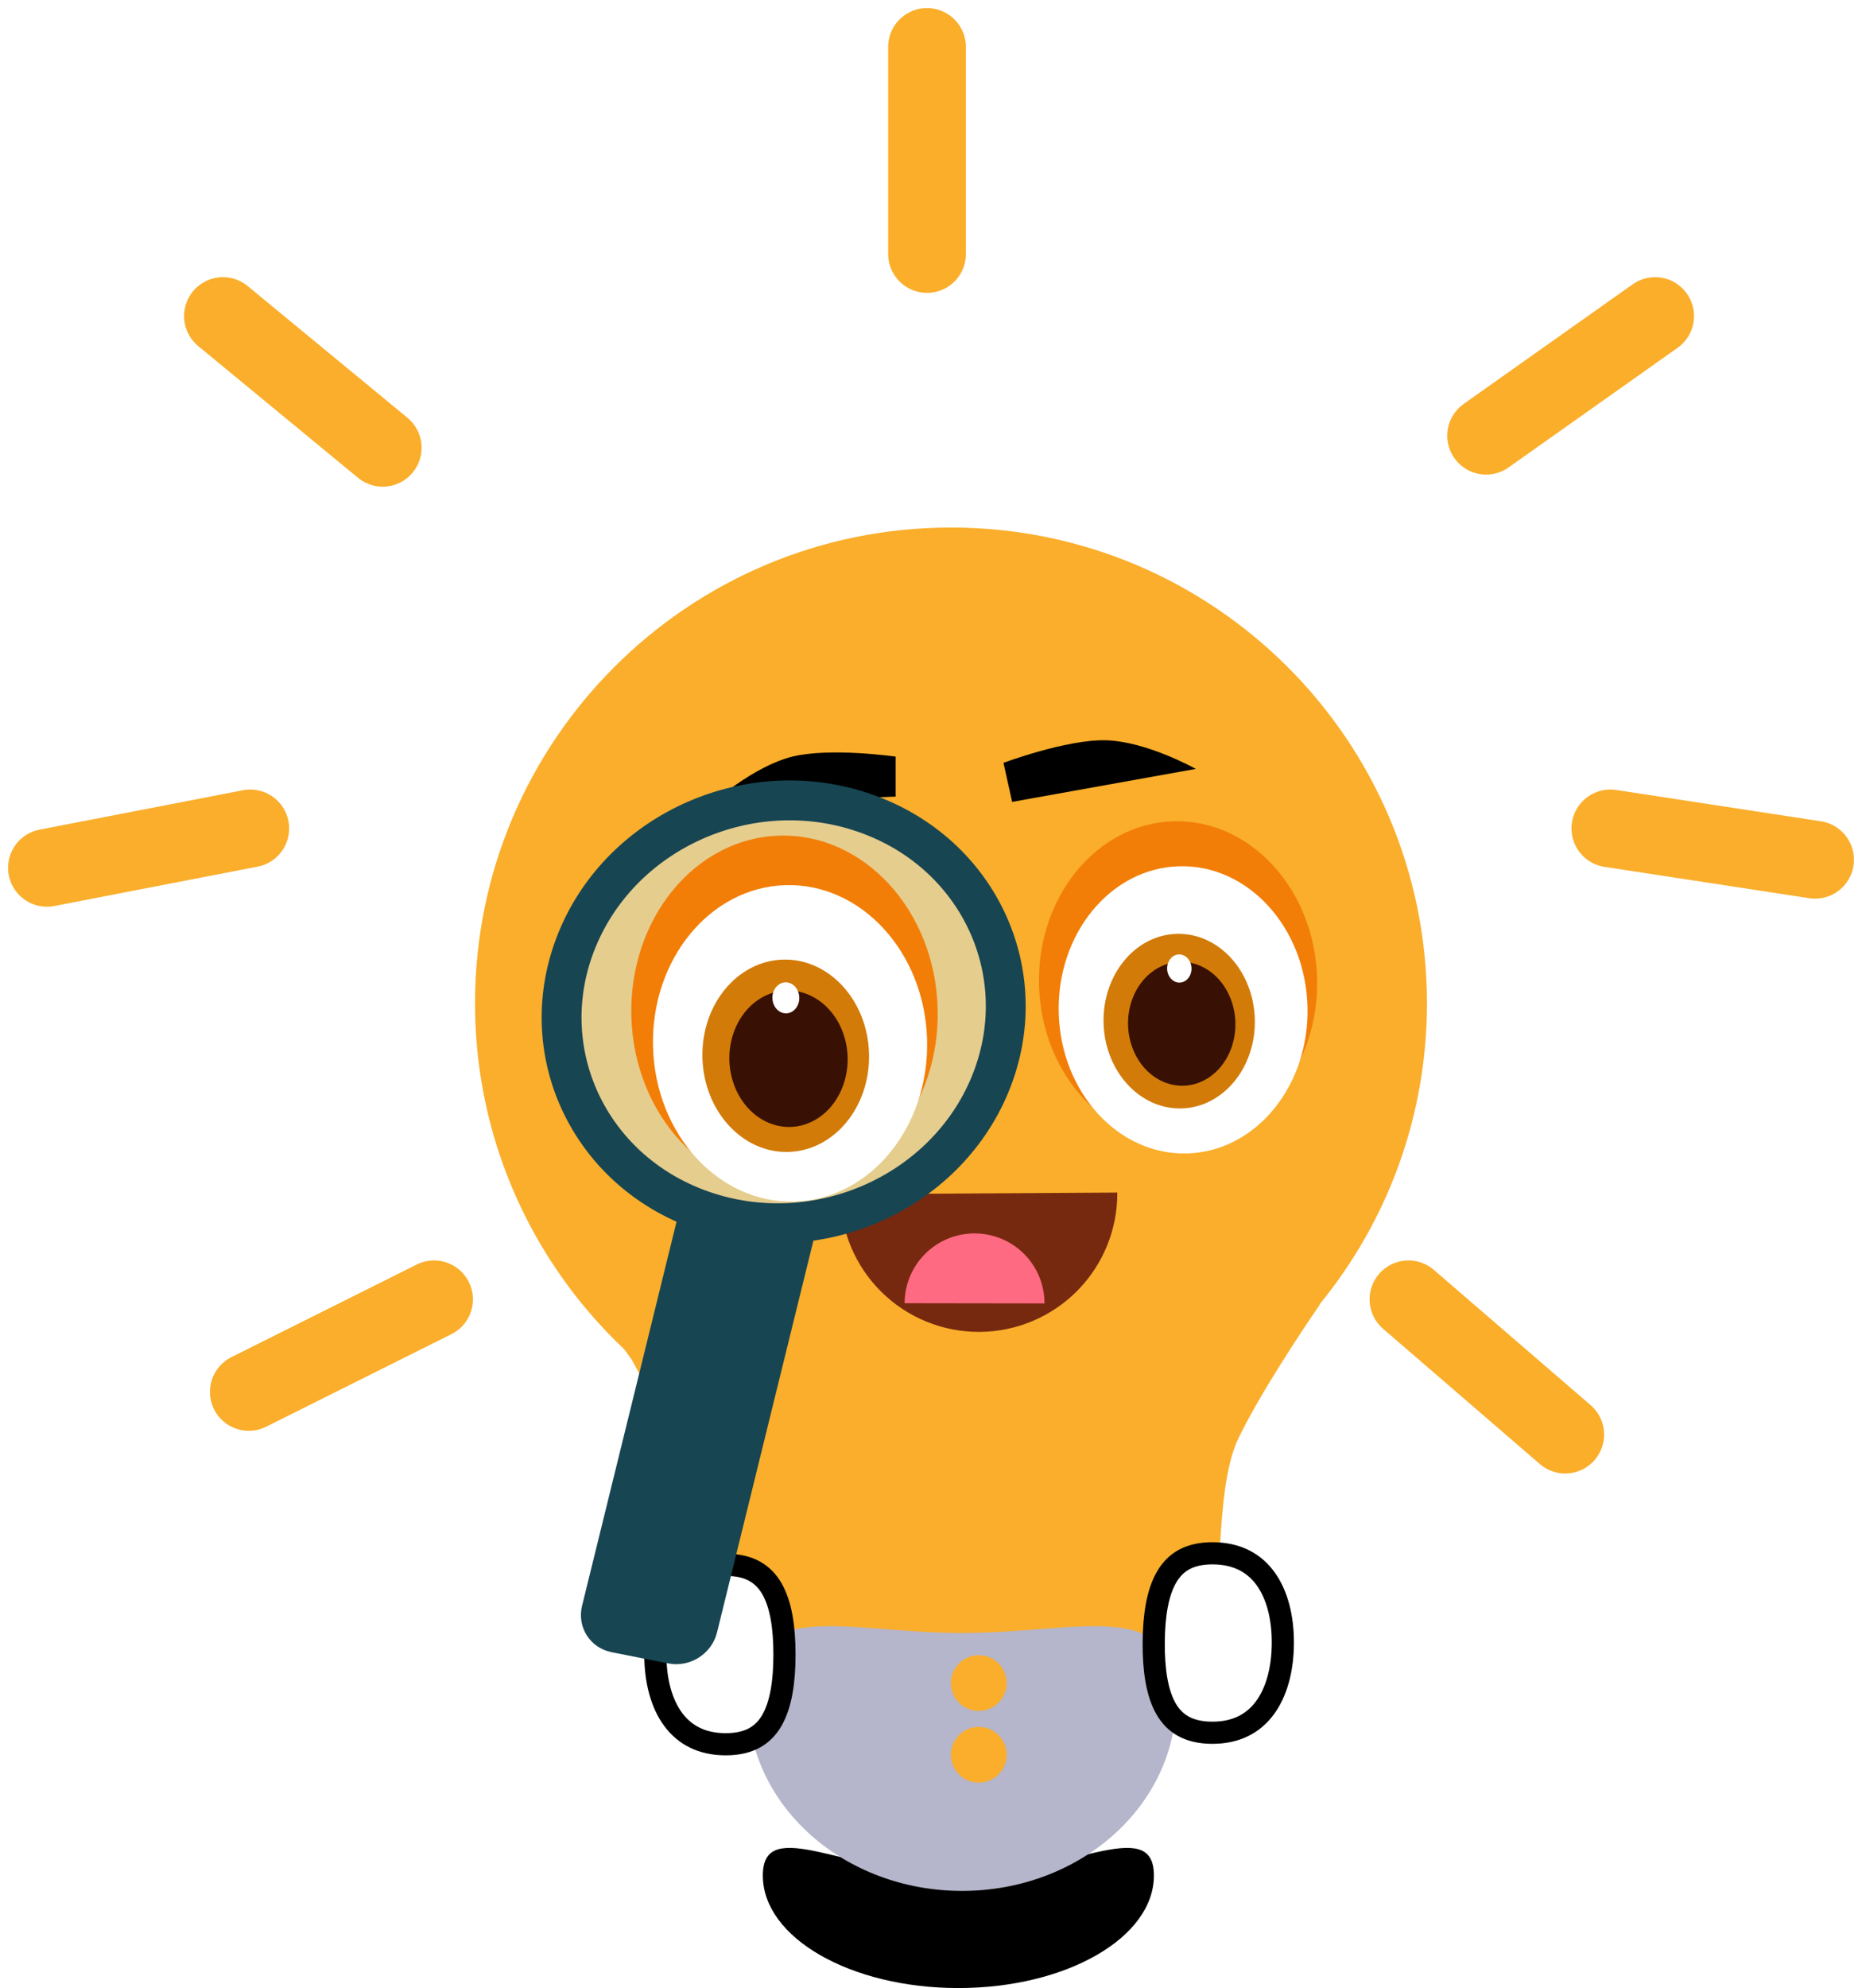 <svg width="119" height="127" viewBox="0 0 119 127" fill="none" xmlns="http://www.w3.org/2000/svg">
<path d="M59.246 3L59.246 16.224" stroke="#FAAE2A" stroke-width="4.969" stroke-linecap="round"/>
<path d="M14.249 20.191L24.459 28.605" stroke="#FAAE2B" stroke-width="4.969" stroke-linecap="round"/>
<path d="M3 55.438L15.994 52.923" stroke="#FAAE2B" stroke-width="4.969" stroke-linecap="round"/>
<path d="M15.902 88.918L27.74 83.005" stroke="#FAAE2B" stroke-width="4.969" stroke-linecap="round"/>
<path d="M105.779 20.191L94.978 27.832" stroke="#FAAE2A" stroke-width="4.969" stroke-linecap="round"/>
<path d="M116 54.922L102.918 52.921" stroke="#FAAE2B" stroke-width="4.969" stroke-linecap="round"/>
<path d="M100.033 91.644L90.015 83.004" stroke="#FAAE2A" stroke-width="4.969" stroke-linecap="round"/>
<path d="M60.777 33.699C77.577 33.699 91.196 47.307 91.196 64.094C91.196 71.394 88.619 78.092 84.326 83.333C84.322 83.338 84.325 83.346 84.332 83.346C84.339 83.346 84.343 83.353 84.339 83.359C83.122 85.113 80.39 89.263 79.127 91.926C77.545 95.262 78.253 102.623 77.228 104.477C76.438 105.906 74.697 105.61 73.115 105.589C64.994 105.483 48.117 105.207 45.586 104.953C43.083 104.701 43.519 95.161 42.152 90.186C42.121 90.073 42.077 89.968 42.021 89.865L40.365 86.842L39.968 86.298C39.911 86.22 39.846 86.147 39.776 86.08C38.491 84.854 37.314 83.517 36.259 82.084L36.253 82.077C36.252 82.077 36.253 82.076 36.253 82.076C36.253 82.076 36.254 82.076 36.253 82.075C32.549 77.04 30.359 70.823 30.359 64.094C30.36 47.307 43.978 33.699 60.777 33.699Z" fill="#FAAE2B"/>
<ellipse cx="10.252" cy="8.884" rx="10.252" ry="8.884" transform="matrix(0.029 1 -1 0.029 83.877 52.209)" fill="#F27E07"/>
<g filter="url(#filter0_d_1959_3955)">
<ellipse cx="9.173" cy="7.949" rx="9.173" ry="7.949" transform="matrix(0.029 1 -1 0.029 83.296 53.666)" fill="white"/>
</g>
<ellipse cx="5.576" cy="4.832" rx="5.576" ry="4.832" transform="matrix(0.029 1 -1 0.029 80.032 59.516)" fill="#D27B08"/>
<ellipse cx="3.895" cy="3.499" rx="3.895" ry="3.499" transform="matrix(0.339 0.941 -0.905 0.426 77.37 60.246)" fill="#381004"/>
<ellipse cx="0.899" cy="0.779" rx="0.899" ry="0.779" transform="matrix(0.029 1 -1 0.029 76.123 60.949)" fill="white"/>
<path d="M73.746 119.811C73.746 123.782 68.151 127 61.249 127C54.347 127 48.752 123.782 48.752 119.811C48.752 115.841 54.347 119.811 61.249 119.811C68.151 119.811 73.746 115.841 73.746 119.811Z" fill="black"/>
<path d="M75.164 108.598C75.164 115.334 69.04 120.794 61.485 120.794C53.93 120.794 47.805 115.334 47.805 108.598C47.805 101.862 53.93 104.32 61.485 104.32C69.04 104.32 75.164 101.862 75.164 108.598Z" fill="#B5B5CB"/>
<path d="M46.381 99.962C47.174 99.962 47.774 100.122 48.235 100.379C48.693 100.634 49.053 101.006 49.334 101.493C49.909 102.493 50.135 103.949 50.135 105.694C50.135 107.44 49.909 108.895 49.334 109.895C49.053 110.381 48.693 110.754 48.235 111.01C47.774 111.266 47.174 111.426 46.381 111.426C44.82 111.426 43.733 110.807 43.014 109.829C42.275 108.823 41.883 107.376 41.883 105.694C41.883 104.012 42.275 102.566 43.014 101.56C43.733 100.581 44.82 99.962 46.381 99.962Z" fill="white" stroke="black" stroke-width="1.416"/>
<path d="M77.454 110.691C76.661 110.686 76.062 110.522 75.603 110.263C75.146 110.005 74.788 109.631 74.511 109.143C73.942 108.139 73.724 106.682 73.734 104.937C73.744 103.192 73.979 101.738 74.56 100.741C74.843 100.256 75.206 99.885 75.665 99.632C76.128 99.379 76.729 99.223 77.521 99.227C79.083 99.237 80.166 99.862 80.879 100.844C81.613 101.854 81.996 103.303 81.986 104.985C81.976 106.667 81.576 108.111 80.831 109.113C80.106 110.087 79.016 110.7 77.454 110.691Z" fill="white" stroke="black" stroke-width="1.416"/>
<path d="M57.24 48.334V50.888L45.45 51.367C45.45 51.367 48.123 48.954 50.638 48.334C53.061 47.736 57.24 48.334 57.24 48.334Z" fill="black"/>
<path d="M64.132 48.732L64.685 51.226L76.422 49.119C76.422 49.119 73.263 47.346 70.647 47.29C68.127 47.236 64.132 48.732 64.132 48.732Z" fill="black"/>
<path d="M53.7 76.292C53.708 77.454 53.944 78.603 54.395 79.673C54.847 80.744 55.505 81.715 56.332 82.531C57.159 83.348 58.139 83.993 59.216 84.431C60.293 84.869 61.445 85.091 62.608 85.084C63.77 85.077 64.92 84.841 65.992 84.39C67.063 83.938 68.035 83.281 68.852 82.454C69.669 81.628 70.315 80.649 70.753 79.573C71.192 78.496 71.414 77.345 71.406 76.183L62.553 76.238L53.7 76.292Z" fill="#77290F"/>
<path d="M66.754 83.265C66.755 82.679 66.64 82.098 66.416 81.555C66.193 81.013 65.864 80.52 65.45 80.105C65.035 79.689 64.543 79.36 64.001 79.134C63.459 78.909 62.877 78.793 62.29 78.792C61.703 78.791 61.122 78.906 60.579 79.129C60.036 79.353 59.543 79.681 59.127 80.096C58.712 80.51 58.382 81.002 58.156 81.543C57.931 82.085 57.814 82.666 57.813 83.252L62.284 83.259L66.754 83.265Z" fill="#FD6A81"/>
<path d="M55.308 51.952C62.615 54.515 66.155 62.279 63.278 69.266C60.4 76.252 52.166 79.885 44.859 77.322C37.553 74.758 34.013 66.995 36.891 60.008C39.768 53.021 48.002 49.388 55.308 51.952Z" fill="#D0EDF3" fill-opacity="0.5" stroke="#174552" stroke-width="2.548"/>
<path d="M43.516 76.914L52.14 78.62L45.825 104.283C45.489 105.65 44.097 106.536 42.716 106.263L39.092 105.546C37.711 105.273 36.864 103.944 37.201 102.577L43.516 76.914Z" fill="#174552"/>
<ellipse cx="11.295" cy="9.787" rx="11.295" ry="9.787" transform="matrix(0.029 1 -1 0.029 59.597 53.098)" fill="#F27E07"/>
<g filter="url(#filter1_d_1959_3955)">
<ellipse cx="10.106" cy="8.757" rx="10.106" ry="8.757" transform="matrix(0.029 1 -1 0.029 58.956 54.703)" fill="white"/>
</g>
<ellipse cx="6.143" cy="5.323" rx="6.143" ry="5.323" transform="matrix(0.029 1 -1 0.029 55.361 61.147)" fill="#D27B08"/>
<ellipse cx="4.291" cy="3.855" rx="4.291" ry="3.855" transform="matrix(0.339 0.941 -0.905 0.426 52.427 61.953)" fill="#381004"/>
<ellipse cx="0.991" cy="0.859" rx="0.991" ry="0.859" transform="matrix(0.029 1 -1 0.029 51.054 62.728)" fill="white"/>
<ellipse cx="62.553" cy="107.518" rx="1.782" ry="1.78" fill="#FAAE2B"/>
<ellipse cx="62.553" cy="112.098" rx="1.782" ry="1.78" fill="#FAAE2B"/>
<defs>
<filter id="filter0_d_1959_3955" x="66.222" y="53.891" width="18.783" height="21.227" filterUnits="userSpaceOnUse" color-interpolation-filters="sRGB">
<feFlood flood-opacity="0" result="BackgroundImageFix"/>
<feColorMatrix in="SourceAlpha" type="matrix" values="0 0 0 0 0 0 0 0 0 0 0 0 0 0 0 0 0 0 127 0" result="hardAlpha"/>
<feOffset dy="1.442"/>
<feGaussianBlur stdDeviation="0.721"/>
<feComposite in2="hardAlpha" operator="out"/>
<feColorMatrix type="matrix" values="0 0 0 0 0 0 0 0 0 0 0 0 0 0 0 0 0 0 0.25 0"/>
<feBlend mode="normal" in2="BackgroundImageFix" result="effect1_dropShadow_1959_3955"/>
<feBlend mode="normal" in="SourceGraphic" in2="effect1_dropShadow_1959_3955" result="shape"/>
</filter>
<filter id="filter1_d_1959_3955" x="40.146" y="54.951" width="20.693" height="23.386" filterUnits="userSpaceOnUse" color-interpolation-filters="sRGB">
<feFlood flood-opacity="0" result="BackgroundImageFix"/>
<feColorMatrix in="SourceAlpha" type="matrix" values="0 0 0 0 0 0 0 0 0 0 0 0 0 0 0 0 0 0 127 0" result="hardAlpha"/>
<feOffset dy="1.588"/>
<feGaussianBlur stdDeviation="0.794"/>
<feComposite in2="hardAlpha" operator="out"/>
<feColorMatrix type="matrix" values="0 0 0 0 0 0 0 0 0 0 0 0 0 0 0 0 0 0 0.25 0"/>
<feBlend mode="normal" in2="BackgroundImageFix" result="effect1_dropShadow_1959_3955"/>
<feBlend mode="normal" in="SourceGraphic" in2="effect1_dropShadow_1959_3955" result="shape"/>
</filter>
</defs>
</svg>
